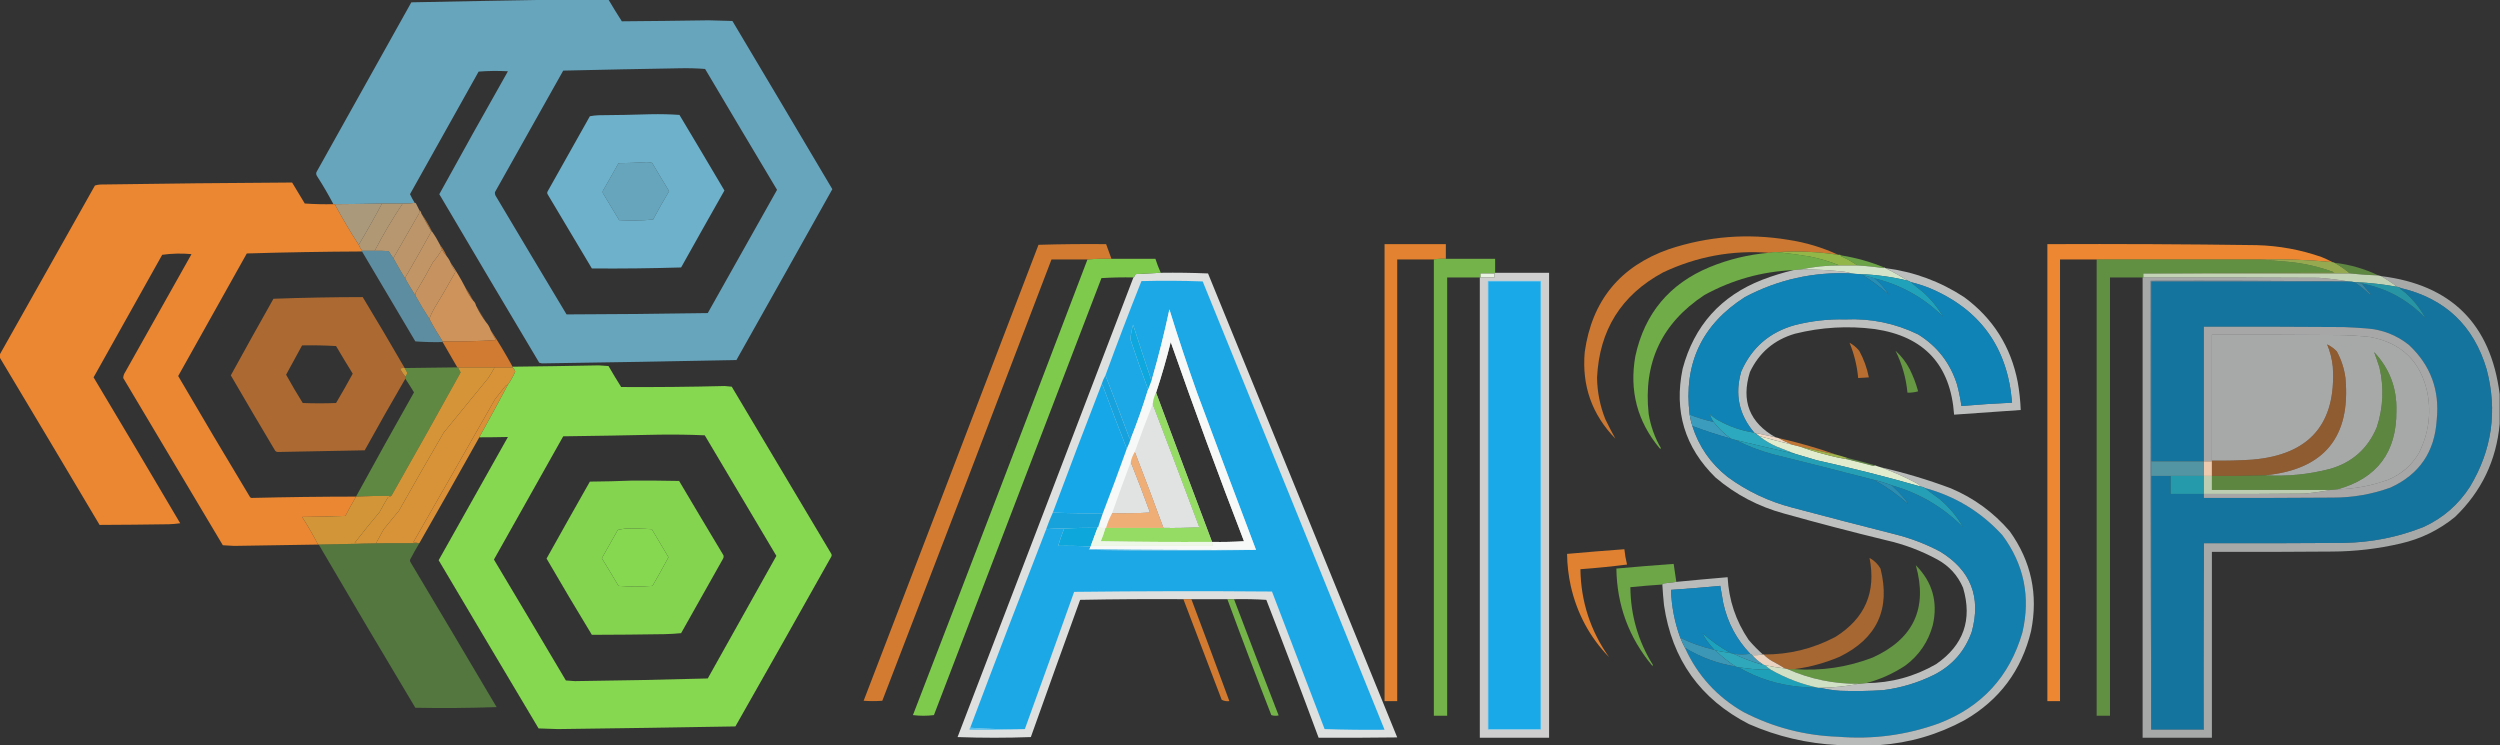 <?xml version="1.0" encoding="UTF-8"?>
<!DOCTYPE svg PUBLIC "-//W3C//DTD SVG 1.1//EN" "http://www.w3.org/Graphics/SVG/1.1/DTD/svg11.dtd">
<svg xmlns="http://www.w3.org/2000/svg" version="1.1" width="3753px" height="1119px" style="shape-rendering:geometricPrecision; text-rendering:geometricPrecision; image-rendering:optimizeQuality; fill-rule:evenodd; clip-rule:evenodd" xmlns:xlink="http://www.w3.org/1999/xlink">
<rect width="100%" height="100%" fill="#333333" stroke="none"/>
<g><path style="opacity:0.776" fill="#77c6e5" d="M 835.5,-0.5 C 861.5,-0.5 887.5,-0.5 913.5,-0.5C 919.942,10.448 926.608,21.282 933.5,32C 976.991,31.669 1020.49,31.169 1064,30.5C 1075.83,30.833 1087.67,31.167 1099.5,31.5C 1149.63,115.584 1199.63,199.751 1249.5,284C 1201.63,369.581 1153.63,455.081 1105.5,540.5C 1008.17,542.423 910.832,544.09 813.5,545.5C 812.167,545.167 810.833,544.833 809.5,544.5C 759.232,460.294 709.232,375.961 659.5,291.5C 693.437,229.795 727.77,168.295 762.5,107C 747.822,106.167 733.155,106.334 718.5,107.5C 684.167,168.833 649.833,230.167 615.5,291.5C 617.591,296.02 619.925,300.353 622.5,304.5C 616.69,305.49 610.69,305.823 604.5,305.5C 594.167,305.5 583.833,305.5 573.5,305.5C 549.837,306.04 526.17,306.373 502.5,306.5C 501.833,306.5 501.167,306.5 500.5,306.5C 492.987,292.145 484.82,278.145 476,264.5C 474.699,262.635 474.365,260.635 475,258.5C 522.5,173.5 570,88.5 617.5,3.5C 690.327,2.012 762.993,0.678 835.5,-0.5 Z M 1019.5,102.5 C 1032.52,102.168 1045.52,102.501 1058.5,103.5C 1094.37,164.083 1130.37,224.583 1166.5,285C 1131.83,346.667 1097.17,408.333 1062.5,470C 991.834,471.128 921.167,471.795 850.5,472C 815.207,413.249 780.041,354.416 745,295.5C 743.41,293.35 742.743,291.017 743,288.5C 777.167,227.667 811.333,166.833 845.5,106C 903.655,104.634 961.655,103.468 1019.5,102.5 Z M 967.5,243.5 C 971.437,243.207 975.27,243.54 979,244.5C 987.374,258.75 995.874,272.916 1004.5,287C 996.12,300.923 988.12,315.09 980.5,329.5C 963.518,331.285 946.518,331.619 929.5,330.5C 921.667,317.5 913.833,304.5 906,291.5C 904.813,289.956 904.48,288.289 905,286.5C 912.96,272.748 920.793,258.914 928.5,245C 941.673,244.831 954.673,244.331 967.5,243.5 Z"/></g>
<g><path style="opacity:0.856" fill="#77c6e5" d="M 976.5,171.5 C 991.079,171.176 1005.58,171.51 1020,172.5C 1042.63,210.251 1065.13,248.084 1087.5,286C 1065.71,324.419 1044.04,362.919 1022.5,401.5C 977.84,402.858 933.174,403.358 888.5,403C 866.459,365.751 844.293,328.584 822,291.5C 821.333,290.167 821.333,288.833 822,287.5C 843.167,249.833 864.333,212.167 885.5,174.5C 889.796,173.672 894.129,173.172 898.5,173C 924.67,172.832 950.67,172.332 976.5,171.5 Z M 967.5,243.5 C 954.673,244.331 941.673,244.831 928.5,245C 920.793,258.914 912.96,272.748 905,286.5C 904.48,288.289 904.813,289.956 906,291.5C 913.833,304.5 921.667,317.5 929.5,330.5C 946.518,331.619 963.518,331.285 980.5,329.5C 988.12,315.09 996.12,300.923 1004.5,287C 995.874,272.916 987.374,258.75 979,244.5C 975.27,243.54 971.437,243.207 967.5,243.5 Z"/></g>
<g><path style="opacity:0.908" fill="#fd8f32" d="M 500.5,306.5 C 501.167,306.5 501.833,306.5 502.5,306.5C 513.747,327.336 525.747,347.669 538.5,367.5C 539.901,370.634 541.568,373.634 543.5,376.5C 543.5,376.833 543.5,377.167 543.5,377.5C 485.819,377.766 428.152,378.766 370.5,380.5C 336.167,441.833 301.833,503.167 267.5,564.5C 303.102,625.428 339.102,686.094 375.5,746.5C 376.167,746.833 376.833,747.167 377.5,747.5C 429.808,746.209 482.141,745.543 534.5,745.5C 528.925,754.979 523.592,764.645 518.5,774.5C 496.841,775.333 475.174,775.833 453.5,776C 462.155,789.479 470.155,803.313 477.5,817.5C 435.499,818.047 393.499,818.714 351.5,819.5C 345.833,819.167 340.167,818.833 334.5,818.5C 284.667,734.833 234.833,651.167 185,567.5C 185.086,564.298 186.086,561.298 188,558.5C 221.167,499.5 254.333,440.5 287.5,381.5C 272.795,380.146 258.129,380.479 243.5,382.5C 209.167,443.833 174.833,505.167 140.5,566.5C 184.085,639.335 227.419,712.335 270.5,785.5C 264.862,786.33 259.196,786.83 253.5,787C 218.828,787.544 184.162,787.878 149.5,788C 99.637,703.996 49.637,620.163 -0.5,536.5C -0.5,535.167 -0.5,533.833 -0.5,532.5C 47.139,447.896 94.806,363.229 142.5,278.5C 145.107,277.682 147.774,277.182 150.5,277C 246.499,275.553 342.499,274.553 438.5,274C 444.959,284.417 451.292,294.917 457.5,305.5C 471.818,306.499 486.151,306.833 500.5,306.5 Z"/></g>
<g><path style="opacity:0.866" fill="#c4a77f" d="M 573.5,305.5 C 583.833,305.5 594.167,305.5 604.5,305.5C 589.24,328.342 575.24,352.009 562.5,376.5C 556.167,376.5 549.833,376.5 543.5,376.5C 541.568,373.634 539.901,370.634 538.5,367.5C 550.67,347.165 562.336,326.499 573.5,305.5 Z"/></g>
<g><path style="opacity:0.876" fill="#caa579" d="M 622.5,304.5 C 623.376,304.369 624.043,304.702 624.5,305.5C 626.225,308.867 627.892,312.2 629.5,315.5C 629.66,317.199 629.494,318.866 629,320.5C 616.155,342.861 603.322,365.194 590.5,387.5C 588.03,384.177 585.696,380.677 583.5,377C 576.508,376.5 569.508,376.334 562.5,376.5C 575.24,352.009 589.24,328.342 604.5,305.5C 610.69,305.823 616.69,305.49 622.5,304.5 Z"/></g>
<g><path style="opacity:0.86" fill="#bfaa87" d="M 573.5,305.5 C 562.336,326.499 550.67,347.165 538.5,367.5C 525.747,347.669 513.747,327.336 502.5,306.5C 526.17,306.373 549.837,306.04 573.5,305.5 Z"/></g>
<g><path style="opacity:0.62" fill="#f19239" d="M 632.5,320.5 C 638.586,328.997 643.919,337.997 648.5,347.5C 648.167,347.5 647.833,347.5 647.5,347.5C 642.234,338.634 637.234,329.634 632.5,320.5 Z"/></g>
<g><path style="opacity:0.881" fill="#cea372" d="M 629.5,315.5 C 631.25,316.659 632.25,318.326 632.5,320.5C 637.234,329.634 642.234,338.634 647.5,347.5C 634.944,370.274 622.11,392.941 609,415.5C 608.517,416.448 608.351,417.448 608.5,418.5C 602.251,408.338 596.251,398.005 590.5,387.5C 603.322,365.194 616.155,342.861 629,320.5C 629.494,318.866 629.66,317.199 629.5,315.5 Z"/></g>
<g><path style="opacity:0.888" fill="#d3a16c" d="M 647.5,347.5 C 647.833,347.5 648.167,347.5 648.5,347.5C 653,353.827 657,360.494 660.5,367.5C 661.227,369.954 662.227,372.287 663.5,374.5C 659.633,381.214 655.133,387.547 650,393.5C 642.067,408.424 633.733,423.09 625,437.5C 623.872,439.345 623.372,441.345 623.5,443.5C 618.263,435.368 613.263,427.035 608.5,418.5C 608.351,417.448 608.517,416.448 609,415.5C 622.11,392.941 634.944,370.274 647.5,347.5 Z"/></g>
<g><path style="opacity:0.753" fill="#fd8e31" d="M 2759.5,382.5 C 2729.26,377.875 2698.93,376.542 2668.5,378.5C 2664.07,378.231 2659.74,378.564 2655.5,379.5C 2600.03,375.303 2547.03,385.137 2496.5,409C 2433.9,442.82 2400.9,495.487 2397.5,567C 2397.82,588.618 2401.99,609.451 2410,629.5C 2414.83,639.502 2419.83,649.168 2425,658.5C 2389.85,622.396 2374.52,579.063 2379,528.5C 2389.83,451.348 2431.99,399.848 2505.5,374C 2563.96,354.649 2623.63,349.982 2684.5,360C 2710.69,363.959 2735.69,371.459 2759.5,382.5 Z"/></g>
<g><path style="opacity:0.873" fill="#fd8e31" d="M 2170.5,388.5 C 2164.31,388.177 2158.31,388.51 2152.5,389.5C 2134.17,389.5 2115.83,389.5 2097.5,389.5C 2097.5,610.5 2097.5,831.5 2097.5,1052.5C 2091.17,1052.5 2084.83,1052.5 2078.5,1052.5C 2078.5,823.833 2078.5,595.167 2078.5,366.5C 2109.17,366.5 2139.83,366.5 2170.5,366.5C 2170.5,373.833 2170.5,381.167 2170.5,388.5 Z"/></g>
<g><path style="opacity:0.918" fill="#fd8f31" d="M 3501.5,393.5 C 3465.6,390.015 3429.6,388.682 3393.5,389.5C 3311.5,389.5 3229.5,389.5 3147.5,389.5C 3129.17,389.5 3110.83,389.5 3092.5,389.5C 3092.5,610.5 3092.5,831.5 3092.5,1052.5C 3086.17,1052.5 3079.83,1052.5 3073.5,1052.5C 3073.5,823.833 3073.5,595.167 3073.5,366.5C 3178.18,366.058 3282.84,366.558 3387.5,368C 3421.13,368.86 3453.8,374.86 3485.5,386C 3491.04,388.275 3496.38,390.775 3501.5,393.5 Z"/></g>
<g><path style="opacity:0.895" fill="#d79f66" d="M 663.5,374.5 C 665.341,378.183 667.674,381.516 670.5,384.5C 673,387.494 675,390.827 676.5,394.5C 678.007,398.845 680.173,402.845 683,406.5C 683.667,407.5 683.667,408.5 683,409.5C 672.732,428.092 662.066,446.426 651,464.5C 648.526,469.11 646.359,473.777 644.5,478.5C 637.137,467.118 630.137,455.451 623.5,443.5C 623.372,441.345 623.872,439.345 625,437.5C 633.733,423.09 642.067,408.424 650,393.5C 655.133,387.547 659.633,381.214 663.5,374.5 Z"/></g>
<g><path style="opacity:0.722" fill="#f19139" d="M 660.5,367.5 C 664.586,372.665 667.92,378.332 670.5,384.5C 667.674,381.516 665.341,378.183 663.5,374.5C 662.227,372.287 661.227,369.954 660.5,367.5 Z"/></g>
<g><path style="opacity:0.856" fill="#a2cc4b" d="M 2759.5,382.5 C 2761.41,382.216 2763.08,382.549 2764.5,383.5C 2763.76,383.369 2763.09,383.536 2762.5,384C 2771.71,388.101 2780.38,392.934 2788.5,398.5C 2779.5,398.5 2770.5,398.5 2761.5,398.5C 2747.04,392.63 2732.04,388.13 2716.5,385C 2700.41,382.391 2684.41,380.224 2668.5,378.5C 2698.93,376.542 2729.26,377.875 2759.5,382.5 Z"/></g>
<g><path style="opacity:0.662" fill="#89dc52" d="M 2764.5,383.5 C 2786.54,387.01 2807.88,393.01 2828.5,401.5C 2828.26,402.097 2827.76,402.43 2827,402.5C 2814.19,400.556 2801.35,399.223 2788.5,398.5C 2780.38,392.934 2771.71,388.101 2762.5,384C 2763.09,383.536 2763.76,383.369 2764.5,383.5 Z"/></g>
<g><path style="opacity:0.76" fill="#89dc51" d="M 2170.5,388.5 C 2195.17,388.5 2219.83,388.5 2244.5,388.5C 2244.5,395.5 2244.5,402.5 2244.5,409.5C 2243.83,409.5 2243.5,409.833 2243.5,410.5C 2236.5,410.5 2229.5,410.5 2222.5,410.5C 2222.5,412.5 2222.5,414.5 2222.5,416.5C 2222.17,416.5 2221.83,416.5 2221.5,416.5C 2205.17,416.5 2188.83,416.5 2172.5,416.5C 2172.5,635.833 2172.5,855.167 2172.5,1074.5C 2165.83,1074.5 2159.17,1074.5 2152.5,1074.5C 2152.5,846.167 2152.5,617.833 2152.5,389.5C 2158.31,388.51 2164.31,388.177 2170.5,388.5 Z"/></g>
<g><path style="opacity:0.777" fill="#b2cb59" d="M 3393.5,389.5 C 3429.6,388.682 3465.6,390.015 3501.5,393.5C 3502.61,393.557 3503.61,393.89 3504.5,394.5C 3512.69,399.094 3520.36,404.427 3527.5,410.5C 3424.17,410.5 3320.83,410.5 3217.5,410.5C 3313,409.667 3408.67,409.167 3504.5,409C 3481.92,400.458 3458.59,395.125 3434.5,393C 3420.69,391.683 3407.02,390.517 3393.5,389.5 Z"/></g>
<g><path style="opacity:0.713" fill="#88dc51" d="M 2668.5,378.5 C 2684.41,380.224 2700.41,382.391 2716.5,385C 2732.04,388.13 2747.04,392.63 2761.5,398.5C 2741.81,398.416 2722.48,400.416 2703.5,404.5C 2699.82,404.724 2696.15,405.058 2692.5,405.5C 2644.85,407.552 2600.19,420.052 2558.5,443C 2494.45,485.286 2466.61,544.786 2475,621.5C 2478,639.826 2484.16,656.992 2493.5,673C 2492.83,673.667 2492.17,673.667 2491.5,673C 2457.88,632.712 2445.72,586.545 2455,534.5C 2468.95,470.554 2506.12,426.054 2566.5,401C 2595.07,389.274 2624.74,382.108 2655.5,379.5C 2659.74,378.564 2664.07,378.231 2668.5,378.5 Z"/></g>
<g><path style="opacity:0.504" fill="#89db53" d="M 3504.5,394.5 C 3527.69,397.126 3549.69,403.459 3570.5,413.5C 3556.08,413.057 3541.74,412.057 3527.5,410.5C 3520.36,404.427 3512.69,399.094 3504.5,394.5 Z"/></g>
<g><path style="opacity:0.908" fill="#e3f5d7" d="M 2761.5,398.5 C 2770.5,398.5 2779.5,398.5 2788.5,398.5C 2801.35,399.223 2814.19,400.556 2827,402.5C 2827.76,402.43 2828.26,402.097 2828.5,401.5C 2829.17,401.833 2829.83,402.167 2830.5,402.5C 2842.16,408.326 2853.49,414.66 2864.5,421.5C 2840.85,415.711 2816.85,412.377 2792.5,411.5C 2788.14,411.414 2783.81,411.08 2779.5,410.5C 2776.37,409.368 2773.04,408.535 2769.5,408C 2747.57,405.505 2725.57,404.339 2703.5,404.5C 2722.48,400.416 2741.81,398.416 2761.5,398.5 Z"/></g>
<g><path style="opacity:0.62" fill="#77c5e4" d="M 543.5,376.5 C 549.833,376.5 556.167,376.5 562.5,376.5C 569.508,376.334 576.508,376.5 583.5,377C 585.696,380.677 588.03,384.177 590.5,387.5C 596.251,398.005 602.251,408.338 608.5,418.5C 613.263,427.035 618.263,435.368 623.5,443.5C 630.137,455.451 637.137,467.118 644.5,478.5C 650.666,490.17 657.332,501.504 664.5,512.5C 664.5,512.833 664.5,513.167 664.5,513.5C 650.817,513.833 637.15,513.499 623.5,512.5C 596.806,467.483 570.139,422.483 543.5,377.5C 543.5,377.167 543.5,376.833 543.5,376.5 Z"/></g>
<g><path style="opacity:0.69" fill="#fbfcfc" d="M 2830.5,402.5 C 2873.27,408.03 2912.6,422.53 2948.5,446C 2991.85,477.812 3018.68,520.312 3029,573.5C 3031.49,587.402 3032.99,601.402 3033.5,615.5C 3000.17,617.833 2966.83,620.167 2933.5,622.5C 2928.23,547.733 2888.56,504.9 2814.5,494C 2774.03,488.835 2734.03,491.168 2694.5,501C 2663.33,510.181 2640.83,529.347 2627,558.5C 2613.51,601.818 2626.35,634.484 2665.5,656.5C 2656.38,654.443 2647.22,652.443 2638,650.5C 2637.24,650.57 2636.74,650.903 2636.5,651.5C 2635.5,650.833 2634.5,650.167 2633.5,649.5C 2610.47,622.506 2603.97,591.84 2614,557.5C 2629.79,521.667 2656.63,498.5 2694.5,488C 2719.26,481.688 2744.42,478.855 2770,479.5C 2808.46,477.713 2844.96,485.213 2879.5,502C 2908.3,519.818 2927.8,544.984 2938,577.5C 2940.8,588.051 2942.97,598.717 2944.5,609.5C 2969.8,607.323 2995.13,605.656 3020.5,604.5C 3013.88,521.37 2972.21,463.87 2895.5,432C 2886.67,428.584 2877.67,425.751 2868.5,423.5C 2867.17,422.833 2865.83,422.167 2864.5,421.5C 2853.49,414.66 2842.16,408.326 2830.5,402.5 Z"/></g>
<g><path style="opacity:0.698" fill="#fbfcfc" d="M 2703.5,404.5 C 2725.57,404.339 2747.57,405.505 2769.5,408C 2773.04,408.535 2776.37,409.368 2779.5,410.5C 2722.88,407.724 2669.54,419.557 2619.5,446C 2554.85,487.151 2527.18,545.984 2536.5,622.5C 2537.42,628.267 2538.76,633.934 2540.5,639.5C 2550.36,670.366 2568.02,695.866 2593.5,716C 2622.77,737.464 2655.1,752.798 2690.5,762C 2741.74,775.644 2793.08,788.977 2844.5,802C 2868.24,807.912 2890.91,816.579 2912.5,828C 2958.52,856.047 2974.36,896.213 2960,948.5C 2949.7,977.47 2930.86,998.97 2903.5,1013C 2879.47,1024.9 2854.14,1032.56 2827.5,1036C 2805.85,1037.47 2784.19,1037.8 2762.5,1037C 2752.24,1036.3 2742.24,1034.8 2732.5,1032.5C 2752.16,1032.33 2771.5,1030.33 2790.5,1026.5C 2794.15,1026.06 2797.82,1025.72 2801.5,1025.5C 2839.05,1025.2 2874.05,1015.7 2906.5,997C 2947.62,968.63 2961.12,930.464 2947,882.5C 2939.06,863.89 2926.22,849.724 2908.5,840C 2884.22,826.794 2858.55,817.127 2831.5,811C 2780.25,798.552 2729.25,785.218 2678.5,771C 2639.97,760.571 2605.63,742.571 2575.5,717C 2529.22,671.75 2512.72,617.25 2526,553.5C 2543.35,488.819 2583.18,444.319 2645.5,420C 2660.95,414.06 2676.62,409.227 2692.5,405.5C 2696.15,405.058 2699.82,404.724 2703.5,404.5 Z"/></g>
<g><path style="opacity:0.856" fill="#fbfcfc" d="M 1742.5,409.5 C 1766.18,409.167 1789.84,409.5 1813.5,410.5C 1908.31,642.625 2002.98,874.792 2097.5,1107C 2058.17,1107.5 2018.83,1107.67 1979.5,1107.5C 1953.91,1038.31 1927.74,969.311 1901,900.5C 1884.91,899.509 1868.74,899.175 1852.5,899.5C 1849.17,899.5 1845.83,899.5 1842.5,899.5C 1824.5,899.5 1806.5,899.5 1788.5,899.5C 1784.5,899.5 1780.5,899.5 1776.5,899.5C 1724.83,899.167 1673.16,899.5 1621.5,900.5C 1596.64,969.091 1571.97,1037.76 1547.5,1106.5C 1510.83,1107.83 1474.17,1107.83 1437.5,1106.5C 1525.71,876.543 1613.71,646.543 1701.5,416.5C 1703.04,415.264 1704.04,413.598 1704.5,411.5C 1717.33,410.833 1729.99,410.167 1742.5,409.5 Z M 1819.5,813.5 C 1791.3,738.911 1763.3,664.244 1735.5,589.5C 1743.76,564.456 1751.1,539.123 1757.5,513.5C 1792.59,613.772 1829.26,713.439 1867.5,812.5C 1851.51,813.499 1835.51,813.833 1819.5,813.5 Z M 1730.5,606.5 C 1754.06,667.968 1777.39,729.635 1800.5,791.5C 1782.51,792.5 1764.51,792.833 1746.5,792.5C 1732.54,754.269 1718.2,716.269 1703.5,678.5C 1712.13,654.27 1721.13,630.27 1730.5,606.5 Z M 1697.5,693.5 C 1707.53,718.578 1717.2,743.911 1726.5,769.5C 1707.51,770.5 1688.51,770.833 1669.5,770.5C 1678.55,744.736 1687.88,719.069 1697.5,693.5 Z"/></g>
<g><path style="opacity:0.775" fill="#fdfdfd" d="M 2244.5,409.5 C 2271.5,409.5 2298.5,409.5 2325.5,409.5C 2325.5,642.167 2325.5,874.833 2325.5,1107.5C 2290.83,1107.5 2256.17,1107.5 2221.5,1107.5C 2221.5,877.167 2221.5,646.833 2221.5,416.5C 2221.83,416.5 2222.17,416.5 2222.5,416.5C 2229.5,416.5 2236.5,416.5 2243.5,416.5C 2243.5,414.5 2243.5,412.5 2243.5,410.5C 2243.5,409.833 2243.83,409.5 2244.5,409.5 Z"/></g>
<g><path style="opacity:0.965" fill="#eff9e7" d="M 2243.5,410.5 C 2243.5,412.5 2243.5,414.5 2243.5,416.5C 2236.5,416.5 2229.5,416.5 2222.5,416.5C 2222.5,414.5 2222.5,412.5 2222.5,410.5C 2229.5,410.5 2236.5,410.5 2243.5,410.5 Z"/></g>
<g><path style="opacity:0.725" fill="#04a2e8" d="M 2779.5,410.5 C 2783.81,411.08 2788.14,411.414 2792.5,411.5C 2793.21,412.404 2794.21,412.737 2795.5,412.5C 2809.64,421.29 2822.97,431.29 2835.5,442.5C 2830.48,433.924 2823.81,426.091 2815.5,419C 2815.73,418.601 2816.06,418.435 2816.5,418.5C 2855.28,428.503 2888.78,447.503 2917,475.5C 2909.22,462.014 2899.39,449.847 2887.5,439C 2880.98,433.969 2874.64,428.803 2868.5,423.5C 2877.67,425.751 2886.67,428.584 2895.5,432C 2972.21,463.87 3013.88,521.37 3020.5,604.5C 2995.13,605.656 2969.8,607.323 2944.5,609.5C 2942.97,598.717 2940.8,588.051 2938,577.5C 2927.8,544.984 2908.3,519.818 2879.5,502C 2844.96,485.213 2808.46,477.713 2770,479.5C 2744.42,478.855 2719.26,481.688 2694.5,488C 2656.63,498.5 2629.79,521.667 2614,557.5C 2603.97,591.84 2610.47,622.506 2633.5,649.5C 2614.38,646.627 2596.38,640.461 2579.5,631C 2574.88,628.44 2570.72,625.273 2567,621.5C 2567.98,625.802 2569.81,629.802 2572.5,633.5C 2560.22,630.763 2548.22,627.096 2536.5,622.5C 2527.18,545.984 2554.85,487.151 2619.5,446C 2669.54,419.557 2722.88,407.724 2779.5,410.5 Z"/></g>
<g><path style="opacity:0.824" fill="#e1f5d2" d="M 3217.5,410.5 C 3320.83,410.5 3424.17,410.5 3527.5,410.5C 3541.74,412.057 3556.08,413.057 3570.5,413.5C 3571.83,413.833 3573.17,414.167 3574.5,414.5C 3582.84,419.337 3590.84,424.67 3598.5,430.5C 3578.31,426.924 3557.98,424.59 3537.5,423.5C 3536.5,423.5 3535.5,423.5 3534.5,423.5C 3531.54,422.841 3528.54,422.508 3525.5,422.5C 3510.74,419.914 3495.74,418.08 3480.5,417C 3392.83,416.5 3305.17,416.333 3217.5,416.5C 3217.5,414.5 3217.5,412.5 3217.5,410.5 Z"/></g>
<g><path style="opacity:0.903" fill="#dd9d5f" d="M 676.5,394.5 C 684.585,406.33 691.919,418.663 698.5,431.5C 701.781,439.258 705.781,445.925 710.5,451.5C 712.588,453.336 713.921,455.669 714.5,458.5C 718.943,467.816 723.943,476.149 729.5,483.5C 732.623,486.976 734.957,490.976 736.5,495.5C 738.887,500.605 741.554,505.605 744.5,510.5C 717.866,512.247 691.199,512.913 664.5,512.5C 657.332,501.504 650.666,490.17 644.5,478.5C 646.359,473.777 648.526,469.11 651,464.5C 662.066,446.426 672.732,428.092 683,409.5C 683.667,408.5 683.667,407.5 683,406.5C 680.173,402.845 678.007,398.845 676.5,394.5 Z"/></g>
<g><path style="opacity:0.854" fill="#259fce" d="M 2795.5,412.5 C 2802.63,414.363 2809.63,416.363 2816.5,418.5C 2816.06,418.435 2815.73,418.601 2815.5,419C 2823.81,426.091 2830.48,433.924 2835.5,442.5C 2822.97,431.29 2809.64,421.29 2795.5,412.5 Z"/></g>
<g><path style="opacity:0.582" fill="#fbfcfc" d="M 3574.5,414.5 C 3679.75,427.418 3739.08,486.418 3752.5,591.5C 3752.5,606.5 3752.5,621.5 3752.5,636.5C 3747.48,691.374 3725.15,737.874 3685.5,776C 3661.43,795.7 3634.1,809.033 3603.5,816C 3569.63,823.875 3535.29,827.875 3500.5,828C 3440.5,828.5 3380.5,828.667 3320.5,828.5C 3320.5,921.5 3320.5,1014.5 3320.5,1107.5C 3285.83,1107.5 3251.17,1107.5 3216.5,1107.5C 3216.5,877.167 3216.5,646.833 3216.5,416.5C 3216.83,416.5 3217.17,416.5 3217.5,416.5C 3305.17,416.333 3392.83,416.5 3480.5,417C 3495.74,418.08 3510.74,419.914 3525.5,422.5C 3522.5,422.5 3519.5,422.5 3516.5,422.5C 3420.67,421.501 3324.67,421.167 3228.5,421.5C 3228.17,646.334 3228.5,871.001 3229.5,1095.5C 3255.83,1095.5 3282.17,1095.5 3308.5,1095.5C 3308.5,1002.17 3308.5,908.833 3308.5,815.5C 3378.5,815.667 3448.5,815.5 3518.5,815C 3560.02,814.304 3600.02,806.304 3638.5,791C 3667.59,777.572 3690.76,757.406 3708,730.5C 3741.04,675.46 3749.38,616.794 3733,554.5C 3713.64,488.968 3670.8,448.301 3604.5,432.5C 3602.7,431.542 3600.7,430.875 3598.5,430.5C 3590.84,424.67 3582.84,419.337 3574.5,414.5 Z M 3509.5,734.5 C 3568.55,717.906 3597.89,678.74 3597.5,617C 3598.43,582.731 3587.26,553.231 3564,528.5C 3566.83,535.97 3569.49,543.636 3572,551.5C 3579.07,581.896 3577.74,611.896 3568,641.5C 3554.56,673.607 3531.06,694.441 3497.5,704C 3465.69,712.241 3433.35,715.407 3400.5,713.5C 3488.94,704.878 3529.11,656.212 3521,567.5C 3519.13,553.354 3514.8,540.02 3508,527.5C 3503.6,523.06 3498.77,519.56 3493.5,517C 3497.97,527.726 3500.81,538.892 3502,550.5C 3507.37,636.145 3467.2,682.645 3381.5,690C 3361.19,691.353 3340.86,691.853 3320.5,691.5C 3320.5,628.5 3320.5,565.5 3320.5,502.5C 3384.17,502.333 3447.83,502.5 3511.5,503C 3527.22,503.255 3542.88,504.255 3558.5,506C 3605.39,514.885 3633.89,542.719 3644,589.5C 3649.98,621.368 3645.65,651.701 3631,680.5C 3620.17,698.66 3605.01,711.827 3585.5,720C 3560.99,729.03 3535.66,733.864 3509.5,734.5 Z"/></g>
<g><path style="opacity:0.9" fill="#20aeca" d="M 2792.5,411.5 C 2816.85,412.377 2840.85,415.711 2864.5,421.5C 2865.83,422.167 2867.17,422.833 2868.5,423.5C 2874.64,428.803 2880.98,433.969 2887.5,439C 2899.39,449.847 2909.22,462.014 2917,475.5C 2888.78,447.503 2855.28,428.503 2816.5,418.5C 2809.63,416.363 2802.63,414.363 2795.5,412.5C 2794.21,412.737 2793.21,412.404 2792.5,411.5 Z"/></g>
<g><path style="opacity:0.879" fill="#03a2e8" d="M 1538.5,1094.5 C 1510.81,1095.16 1483.48,1094.49 1456.5,1092.5C 1493.94,992.952 1531.94,893.618 1570.5,794.5C 1579.42,793.529 1588.42,793.196 1597.5,793.5C 1594.1,802.028 1591.1,810.695 1588.5,819.5C 1604.68,819.17 1620.68,819.504 1636.5,820.5C 1636.57,821.959 1636.23,823.292 1635.5,824.5C 1634.96,824.56 1634.62,824.893 1634.5,825.5C 1718.33,826.832 1802,826.832 1885.5,825.5C 1855.74,746.968 1826.24,668.302 1797,589.5C 1782.26,548.112 1768.43,506.445 1755.5,464.5C 1748.07,499.557 1739.4,534.224 1729.5,568.5C 1728.88,568.611 1728.38,568.944 1728,569.5C 1718.79,542.213 1709.79,514.88 1701,487.5C 1698.88,494.777 1697.54,502.11 1697,509.5C 1705.34,534.695 1714.18,559.695 1723.5,584.5C 1715.82,609.537 1707.15,634.204 1697.5,658.5C 1696.25,658.423 1695.42,657.756 1695,656.5C 1683.45,625.354 1671.62,594.354 1659.5,563.5C 1676.81,516.079 1694.81,468.912 1713.5,422C 1744.17,421.167 1774.84,421.333 1805.5,422.5C 1896.8,646.752 1987.8,871.085 2078.5,1095.5C 2048.49,1095.83 2018.49,1095.5 1988.5,1094.5C 1962.06,1025.69 1935.73,956.856 1909.5,888C 1810.5,887.167 1711.5,887.333 1612.5,888.5C 1588.02,957.271 1563.35,1025.94 1538.5,1094.5 Z"/></g>
<g><path style="opacity:0.787" fill="#6bc7f1" d="M 2233.5,421.5 C 2260.17,421.5 2286.83,421.5 2313.5,421.5C 2313.5,646.167 2313.5,870.833 2313.5,1095.5C 2286.83,1095.5 2260.17,1095.5 2233.5,1095.5C 2233.5,870.833 2233.5,646.167 2233.5,421.5 Z"/></g>
<g><path style="opacity:0.794" fill="#00a1e8" d="M 2234.5,422.5 C 2260.5,422.5 2286.5,422.5 2312.5,422.5C 2312.5,646.5 2312.5,870.5 2312.5,1094.5C 2286.5,1094.5 2260.5,1094.5 2234.5,1094.5C 2234.5,870.5 2234.5,646.5 2234.5,422.5 Z"/></g>
<g><path style="opacity:0.592" fill="#01a1e8" d="M 3516.5,422.5 C 3519.5,422.5 3522.5,422.5 3525.5,422.5C 3528.54,422.508 3531.54,422.841 3534.5,423.5C 3542.72,429.215 3550.55,435.548 3558,442.5C 3558.67,441.833 3558.67,441.167 3558,440.5C 3553.62,435.627 3549.46,430.627 3545.5,425.5C 3582.95,432.803 3614.78,450.136 3641,477.5C 3633.52,463.477 3623.68,450.977 3611.5,440C 3608.5,437.667 3605.5,435.333 3602.5,433C 3603.09,432.536 3603.76,432.369 3604.5,432.5C 3670.8,448.301 3713.64,488.968 3733,554.5C 3749.38,616.794 3741.04,675.46 3708,730.5C 3690.76,757.406 3667.59,777.572 3638.5,791C 3600.02,806.304 3560.02,814.304 3518.5,815C 3448.5,815.5 3378.5,815.667 3308.5,815.5C 3307.5,908.332 3307.17,1001.33 3307.5,1094.5C 3281.5,1094.5 3255.5,1094.5 3229.5,1094.5C 3229.5,967.833 3229.5,841.167 3229.5,714.5C 3239.17,714.5 3248.83,714.5 3258.5,714.5C 3258.5,723.5 3258.5,732.5 3258.5,741.5C 3275.17,741.5 3291.83,741.5 3308.5,741.5C 3308.5,743.5 3308.5,745.5 3308.5,747.5C 3373.17,747.667 3437.83,747.5 3502.5,747C 3532.07,747.02 3560.73,742.02 3588.5,732C 3631.8,712.303 3654.97,678.47 3658,630.5C 3662.71,585.959 3648.88,548.459 3616.5,518C 3597.87,503.026 3576.53,494.693 3552.5,493C 3541.18,492.134 3529.85,491.467 3518.5,491C 3448.5,490.5 3378.5,490.333 3308.5,490.5C 3308.5,557.833 3308.5,625.167 3308.5,692.5C 3282.17,692.5 3255.83,692.5 3229.5,692.5C 3229.5,602.5 3229.5,512.5 3229.5,422.5C 3325.17,422.5 3420.83,422.5 3516.5,422.5 Z"/></g>
<g><path style="opacity:0.781" fill="#3a9dc0" d="M 3534.5,423.5 C 3535.5,423.5 3536.5,423.5 3537.5,423.5C 3539.96,424.531 3542.63,425.198 3545.5,425.5C 3549.46,430.627 3553.62,435.627 3558,440.5C 3558.67,441.167 3558.67,441.833 3558,442.5C 3550.55,435.548 3542.72,429.215 3534.5,423.5 Z"/></g>
<g><path style="opacity:0.782" fill="#26b1c3" d="M 3537.5,423.5 C 3557.98,424.59 3578.31,426.924 3598.5,430.5C 3600.7,430.875 3602.7,431.542 3604.5,432.5C 3603.76,432.369 3603.09,432.536 3602.5,433C 3605.5,435.333 3608.5,437.667 3611.5,440C 3623.68,450.977 3633.52,463.477 3641,477.5C 3614.78,450.136 3582.95,432.803 3545.5,425.5C 3542.63,425.198 3539.96,424.531 3537.5,423.5 Z"/></g>
<g><path style="opacity:0.549" fill="#f49034" d="M 698.5,431.5 C 703,437.827 707,444.494 710.5,451.5C 705.781,445.925 701.781,439.258 698.5,431.5 Z"/></g>
<g><path style="opacity:0.552" fill="#88dc51" d="M 3147.5,389.5 C 3229.5,389.5 3311.5,389.5 3393.5,389.5C 3407.02,390.517 3420.69,391.683 3434.5,393C 3458.59,395.125 3481.92,400.458 3504.5,409C 3408.67,409.167 3313,409.667 3217.5,410.5C 3217.5,412.5 3217.5,414.5 3217.5,416.5C 3217.17,416.5 3216.83,416.5 3216.5,416.5C 3200.17,416.5 3183.83,416.5 3167.5,416.5C 3167.5,635.833 3167.5,855.167 3167.5,1074.5C 3160.83,1074.5 3154.17,1074.5 3147.5,1074.5C 3147.5,846.167 3147.5,617.833 3147.5,389.5 Z"/></g>
<g><path style="opacity:0.165" fill="#f69035" d="M 714.5,458.5 C 720.251,466.328 725.251,474.661 729.5,483.5C 723.943,476.149 718.943,467.816 714.5,458.5 Z"/></g>
<g><path style="opacity:0.868" fill="#fbfcfc" d="M 1885.5,825.5 C 1802,825.833 1718.66,825.499 1635.5,824.5C 1636.23,823.292 1636.57,821.959 1636.5,820.5C 1637.17,820.5 1637.5,820.167 1637.5,819.5C 1698.5,819.5 1759.5,819.5 1820.5,819.5C 1820.17,817.5 1819.83,815.5 1819.5,813.5C 1835.51,813.833 1851.51,813.499 1867.5,812.5C 1829.26,713.439 1792.59,613.772 1757.5,513.5C 1751.1,539.123 1743.76,564.456 1735.5,589.5C 1732.85,594.79 1731.18,600.457 1730.5,606.5C 1721.13,630.27 1712.13,654.27 1703.5,678.5C 1700.74,683.105 1698.74,688.105 1697.5,693.5C 1687.88,719.069 1678.55,744.736 1669.5,770.5C 1665.75,777.401 1662.75,784.735 1660.5,792.5C 1660.17,792.5 1659.83,792.5 1659.5,792.5C 1655.63,792.815 1651.96,792.482 1648.5,791.5C 1650.63,784.438 1652.97,777.438 1655.5,770.5C 1667.89,738.326 1679.89,705.993 1691.5,673.5C 1693.74,668.676 1695.74,663.676 1697.5,658.5C 1707.15,634.204 1715.82,609.537 1723.5,584.5C 1725.67,579.319 1727.67,573.986 1729.5,568.5C 1739.4,534.224 1748.07,499.557 1755.5,464.5C 1768.43,506.445 1782.26,548.112 1797,589.5C 1826.24,668.302 1855.74,746.968 1885.5,825.5 Z M 1730.5,606.5 C 1754.06,667.968 1777.39,729.635 1800.5,791.5C 1782.51,792.5 1764.51,792.833 1746.5,792.5C 1732.54,754.269 1718.2,716.269 1703.5,678.5C 1712.13,654.27 1721.13,630.27 1730.5,606.5 Z M 1697.5,693.5 C 1707.53,718.578 1717.2,743.911 1726.5,769.5C 1707.51,770.5 1688.51,770.833 1669.5,770.5C 1678.55,744.736 1687.88,719.069 1697.5,693.5 Z"/></g>
<g><path style="opacity:0.992" fill="#0da7dd" d="M 1729.5,568.5 C 1727.67,573.986 1725.67,579.319 1723.5,584.5C 1714.18,559.695 1705.34,534.695 1697,509.5C 1697.54,502.11 1698.88,494.777 1701,487.5C 1709.79,514.88 1718.79,542.213 1728,569.5C 1728.38,568.944 1728.88,568.611 1729.5,568.5 Z"/></g>
<g><path style="opacity:0.577" fill="#fbfcfd" d="M 3308.5,741.5 C 3358.5,741.667 3408.5,741.5 3458.5,741C 3472.08,739.881 3485.41,738.048 3498.5,735.5C 3502.18,735.276 3505.85,734.942 3509.5,734.5C 3535.66,733.864 3560.99,729.03 3585.5,720C 3605.01,711.827 3620.17,698.66 3631,680.5C 3645.65,651.701 3649.98,621.368 3644,589.5C 3633.89,542.719 3605.39,514.885 3558.5,506C 3542.88,504.255 3527.22,503.255 3511.5,503C 3447.83,502.5 3384.17,502.333 3320.5,502.5C 3320.5,565.5 3320.5,628.5 3320.5,691.5C 3320.5,691.833 3320.5,692.167 3320.5,692.5C 3316.5,692.5 3312.5,692.5 3308.5,692.5C 3308.5,625.167 3308.5,557.833 3308.5,490.5C 3378.5,490.333 3448.5,490.5 3518.5,491C 3529.85,491.467 3541.18,492.134 3552.5,493C 3576.53,494.693 3597.87,503.026 3616.5,518C 3648.88,548.459 3662.71,585.959 3658,630.5C 3654.97,678.47 3631.8,712.303 3588.5,732C 3560.73,742.02 3532.07,747.02 3502.5,747C 3437.83,747.5 3373.17,747.667 3308.5,747.5C 3308.5,745.5 3308.5,743.5 3308.5,741.5 Z"/></g>
<g><path style="opacity:0.773" fill="#fd8f32" d="M 736.5,495.5 C 748.251,513.328 759.251,531.661 769.5,550.5C 769.5,550.833 769.5,551.167 769.5,551.5C 760.5,551.5 751.5,551.5 742.5,551.5C 724.167,551.5 705.833,551.5 687.5,551.5C 687.167,551.5 686.833,551.5 686.5,551.5C 679.155,538.806 671.822,526.139 664.5,513.5C 664.5,513.167 664.5,512.833 664.5,512.5C 691.199,512.913 717.866,512.247 744.5,510.5C 741.554,505.605 738.887,500.605 736.5,495.5 Z"/></g>
<g><path style="opacity:0.664" fill="#fb8d30" d="M 2776.5,514.5 C 2782.02,517.51 2786.86,521.51 2791,526.5C 2797.92,539.088 2802.75,552.422 2805.5,566.5C 2800.18,566.98 2794.84,567.313 2789.5,567.5C 2787.83,549.153 2783.5,531.486 2776.5,514.5 Z"/></g>
<g><path style="opacity:0.61" fill="#86d84f" d="M 2845.5,526.5 C 2854.34,534.503 2861.51,543.836 2867,554.5C 2872.25,565.083 2876.42,576.083 2879.5,587.5C 2874.27,588.97 2868.94,589.637 2863.5,589.5C 2861.38,567.363 2855.38,546.363 2845.5,526.5 Z"/></g>
<g><path style="opacity:0.892" fill="#88dc51" d="M 1668.5,388.5 C 1690.5,388.5 1712.5,388.5 1734.5,388.5C 1736.77,395.649 1739.44,402.649 1742.5,409.5C 1729.99,410.167 1717.33,410.833 1704.5,411.5C 1704.04,413.598 1703.04,415.264 1701.5,416.5C 1685.49,416.167 1669.49,416.501 1653.5,417.5C 1569.57,636.128 1485.74,854.794 1402,1073.5C 1391.56,1074.82 1381.06,1074.82 1370.5,1073.5C 1458.41,845.69 1545.74,617.69 1632.5,389.5C 1644.42,388.521 1656.42,388.188 1668.5,388.5 Z"/></g>
<g><path style="opacity:0.459" fill="#fb8d30" d="M 3400.5,713.5 C 3373.85,714.394 3347.18,714.727 3320.5,714.5C 3320.5,707.167 3320.5,699.833 3320.5,692.5C 3320.5,692.167 3320.5,691.833 3320.5,691.5C 3340.86,691.853 3361.19,691.353 3381.5,690C 3467.2,682.645 3507.37,636.145 3502,550.5C 3500.81,538.892 3497.97,527.726 3493.5,517C 3498.77,519.56 3503.6,523.06 3508,527.5C 3514.8,540.02 3519.13,553.354 3521,567.5C 3529.11,656.212 3488.94,704.878 3400.5,713.5 Z"/></g>
<g><path style="opacity:0.898" fill="#e79f38" d="M 687.5,551.5 C 705.833,551.5 724.167,551.5 742.5,551.5C 739.56,556.947 736.393,562.28 733,567.5C 710.667,594.833 688.333,622.167 666,649.5C 643.414,688.337 621.08,727.337 599,766.5C 591.333,775.833 583.667,785.167 576,794.5C 572.142,801.554 568.309,808.554 564.5,815.5C 553.828,815.667 543.161,815.5 532.5,815C 544.64,799.226 557.14,783.726 570,768.5C 573.914,761.004 578.08,753.671 582.5,746.5C 584.291,745.83 585.958,745.163 587.5,744.5C 622.526,682.956 657.193,621.122 691.5,559C 690.034,556.568 688.701,554.068 687.5,551.5 Z"/></g>
<g><path style="opacity:0.899" fill="#ea9d38" d="M 742.5,551.5 C 751.5,551.5 760.5,551.5 769.5,551.5C 771.382,553.239 772.715,555.406 773.5,558C 770.386,564.914 766.72,571.414 762.5,577.5C 760.629,577.859 759.129,578.859 758,580.5C 753,586.833 748,593.167 743,599.5C 702.293,671.081 661.46,742.581 620.5,814C 623.365,814.183 626.031,814.683 628.5,815.5C 611.167,815.5 593.833,815.5 576.5,815.5C 572.5,815.5 568.5,815.5 564.5,815.5C 568.309,808.554 572.142,801.554 576,794.5C 583.667,785.167 591.333,775.833 599,766.5C 621.08,727.337 643.414,688.337 666,649.5C 688.333,622.167 710.667,594.833 733,567.5C 736.393,562.28 739.56,556.947 742.5,551.5 Z"/></g>
<g><path style="opacity:0.881" fill="#e0a43a" d="M 607.5,552.5 C 609.023,554.867 610.356,557.367 611.5,560C 610.86,562.12 609.86,563.954 608.5,565.5C 605.5,561.813 602.834,557.813 600.5,553.5C 602.743,552.526 605.076,552.192 607.5,552.5 Z"/></g>
<g><path style="opacity:0.97" fill="#12a1de" d="M 1659.5,563.5 C 1671.62,594.354 1683.45,625.354 1695,656.5C 1695.42,657.756 1696.25,658.423 1697.5,658.5C 1695.74,663.676 1693.74,668.676 1691.5,673.5C 1679.26,642.305 1667.26,610.805 1655.5,579C 1655.16,577.97 1654.5,577.47 1653.5,577.5C 1654.99,572.537 1656.99,567.871 1659.5,563.5 Z"/></g>
<g><path style="opacity:0.595" fill="#fd8f32" d="M 607.5,552.5 C 605.076,552.192 602.743,552.526 600.5,553.5C 602.834,557.813 605.5,561.813 608.5,565.5C 608.5,566.5 608.5,567.5 608.5,568.5C 587.814,604.027 567.481,639.861 547.5,676C 504.154,676.774 460.821,677.607 417.5,678.5C 415.626,678.61 414.126,677.944 413,676.5C 390.597,638.94 368.43,601.273 346.5,563.5C 367.563,525.043 388.897,486.709 410.5,448.5C 455.161,446.878 499.827,446.044 544.5,446C 565.901,481.308 586.901,516.808 607.5,552.5 Z M 453.5,518.5 C 470.513,518.167 487.513,518.501 504.5,519.5C 512.708,533.416 521.041,547.25 529.5,561C 521.42,575.829 513.086,590.496 504.5,605C 487.833,605.667 471.167,605.667 454.5,605C 445.788,591.08 437.455,576.913 429.5,562.5C 437.525,547.779 445.525,533.113 453.5,518.5 Z"/></g>
<g><path style="opacity:0.51" fill="#89dc51" d="M 686.5,551.5 C 686.833,551.5 687.167,551.5 687.5,551.5C 688.701,554.068 690.034,556.568 691.5,559C 657.193,621.122 622.526,682.956 587.5,744.5C 569.815,744.269 552.148,744.602 534.5,745.5C 563.095,693.146 592.095,640.979 621.5,589C 617.267,582.018 612.934,575.184 608.5,568.5C 608.5,567.5 608.5,566.5 608.5,565.5C 609.86,563.954 610.86,562.12 611.5,560C 610.356,557.367 609.023,554.867 607.5,552.5C 633.835,552.246 660.168,551.913 686.5,551.5 Z"/></g>
<g><path style="opacity:0.902" fill="#ec9a37" d="M 762.5,577.5 C 748.421,603.993 734.087,630.327 719.5,656.5C 689.738,709.697 659.738,762.697 629.5,815.5C 629.167,815.5 628.833,815.5 628.5,815.5C 626.031,814.683 623.365,814.183 620.5,814C 661.46,742.581 702.293,671.081 743,599.5C 748,593.167 753,586.833 758,580.5C 759.129,578.859 760.629,577.859 762.5,577.5 Z"/></g>
<g><path style="opacity:0.912" fill="#03a2e8" d="M 1653.5,577.5 C 1654.5,577.47 1655.16,577.97 1655.5,579C 1667.26,610.805 1679.26,642.305 1691.5,673.5C 1679.89,705.993 1667.89,738.326 1655.5,770.5C 1630.33,770.831 1605.33,770.498 1580.5,769.5C 1604.44,705.351 1628.77,641.351 1653.5,577.5 Z"/></g>
<g><path style="opacity:0.983" fill="#3c9ebf" d="M 2536.5,622.5 C 2548.22,627.096 2560.22,630.763 2572.5,633.5C 2579.87,643.207 2588.54,651.54 2598.5,658.5C 2578.9,652.965 2559.56,646.632 2540.5,639.5C 2538.76,633.934 2537.42,628.267 2536.5,622.5 Z"/></g>
<g><path style="opacity:0.685" fill="#03a2e8" d="M 2540.5,639.5 C 2559.56,646.632 2578.9,652.965 2598.5,658.5C 2600.83,659.167 2603.17,659.833 2605.5,660.5C 2623.31,669.56 2641.98,676.727 2661.5,682C 2712.26,694.523 2762.93,707.357 2813.5,720.5C 2831.59,730.637 2848.42,742.637 2864,756.5C 2863.25,754.024 2861.92,751.691 2860,749.5C 2853.63,741.969 2846.8,734.969 2839.5,728.5C 2880.98,740.145 2916.81,761.145 2947,791.5C 2937.9,775.367 2926.06,761.201 2911.5,749C 2903.98,743.637 2896.65,738.137 2889.5,732.5C 2935.39,744.95 2974.22,768.617 3006,803.5C 3038.5,847.35 3048.5,896.017 3036,949.5C 3016.8,1015.7 2974.97,1061.2 2910.5,1086C 2861.68,1103.59 2811.35,1110.26 2759.5,1106C 2709.35,1104.3 2662.01,1091.96 2617.5,1069C 2577.74,1046.29 2548.41,1014.13 2529.5,972.5C 2552.96,986.767 2578.3,996.1 2605.5,1000.5C 2606.71,1001.23 2608.04,1001.57 2609.5,1001.5C 2638.14,1018.25 2669.14,1028.09 2702.5,1031C 2711.49,1031.78 2720.49,1032.28 2729.5,1032.5C 2730.5,1032.5 2731.5,1032.5 2732.5,1032.5C 2742.24,1034.8 2752.24,1036.3 2762.5,1037C 2784.19,1037.8 2805.85,1037.47 2827.5,1036C 2854.14,1032.56 2879.47,1024.9 2903.5,1013C 2930.86,998.97 2949.7,977.47 2960,948.5C 2974.36,896.213 2958.52,856.047 2912.5,828C 2890.91,816.579 2868.24,807.912 2844.5,802C 2793.08,788.977 2741.74,775.644 2690.5,762C 2655.1,752.798 2622.77,737.464 2593.5,716C 2568.02,695.866 2550.36,670.366 2540.5,639.5 Z"/></g>
<g><path style="opacity:0.939" fill="#fce5d0" d="M 2665.5,656.5 C 2666.83,656.833 2668.17,657.167 2669.5,657.5C 2676.29,661.212 2683.29,664.545 2690.5,667.5C 2673.77,663.485 2657.11,659.151 2640.5,654.5C 2639.13,653.488 2637.8,652.488 2636.5,651.5C 2636.74,650.903 2637.24,650.57 2638,650.5C 2647.22,652.443 2656.38,654.443 2665.5,656.5 Z"/></g>
<g><path style="opacity:0.984" fill="#2dabc1" d="M 2633.5,649.5 C 2634.5,650.167 2635.5,650.833 2636.5,651.5C 2637.8,652.488 2639.13,653.488 2640.5,654.5C 2648.95,661.234 2658.28,666.734 2668.5,671C 2677.59,674.555 2686.59,678.055 2695.5,681.5C 2665.43,674.815 2635.43,667.815 2605.5,660.5C 2603.17,659.833 2600.83,659.167 2598.5,658.5C 2588.54,651.54 2579.87,643.207 2572.5,633.5C 2569.81,629.802 2567.98,625.802 2567,621.5C 2570.72,625.273 2574.88,628.44 2579.5,631C 2596.38,640.461 2614.38,646.627 2633.5,649.5 Z"/></g>
<g><path style="opacity:0.968" fill="#e5f1d1" d="M 2640.5,654.5 C 2657.11,659.151 2673.77,663.485 2690.5,667.5C 2694.5,668.5 2698.5,669.5 2702.5,670.5C 2714.54,675.011 2726.87,678.844 2739.5,682C 2750.71,685.137 2762.04,687.637 2773.5,689.5C 2786.34,692.929 2799.34,696.263 2812.5,699.5C 2813.42,699.457 2814.08,699.124 2814.5,698.5C 2817.45,699.654 2820.45,700.654 2823.5,701.5C 2841.56,708.037 2859.23,715.87 2876.5,725C 2879.27,726.371 2881.6,728.204 2883.5,730.5C 2831.92,715.773 2779.92,702.606 2727.5,691C 2716.79,687.928 2706.12,684.761 2695.5,681.5C 2686.59,678.055 2677.59,674.555 2668.5,671C 2658.28,666.734 2648.95,661.234 2640.5,654.5 Z"/></g>
<g><path style="opacity:0.719" fill="#f99135" d="M 2669.5,657.5 C 2699.09,664.145 2728.09,672.478 2756.5,682.5C 2738.45,678.704 2720.45,674.704 2702.5,670.5C 2698.5,669.5 2694.5,668.5 2690.5,667.5C 2683.29,664.545 2676.29,661.212 2669.5,657.5 Z"/></g>
<g><path style="opacity:0.869" fill="#b0c751" d="M 2702.5,670.5 C 2720.45,674.704 2738.45,678.704 2756.5,682.5C 2762.3,684.029 2767.97,685.696 2773.5,687.5C 2772.45,687.351 2771.45,687.517 2770.5,688C 2771.74,688.232 2772.74,688.732 2773.5,689.5C 2762.04,687.637 2750.71,685.137 2739.5,682C 2726.87,678.844 2714.54,675.011 2702.5,670.5 Z"/></g>
<g><path style="opacity:0.515" fill="#90dc5b" d="M 2773.5,687.5 C 2787.22,690.964 2800.89,694.63 2814.5,698.5C 2814.08,699.124 2813.42,699.457 2812.5,699.5C 2799.34,696.263 2786.34,692.929 2773.5,689.5C 2772.74,688.732 2771.74,688.232 2770.5,688C 2771.45,687.517 2772.45,687.351 2773.5,687.5 Z"/></g>
<g><path style="opacity:0.927" fill="#579cab" d="M 3229.5,692.5 C 3255.83,692.5 3282.17,692.5 3308.5,692.5C 3308.5,699.833 3308.5,707.167 3308.5,714.5C 3291.83,714.5 3275.17,714.5 3258.5,714.5C 3248.83,714.5 3239.17,714.5 3229.5,714.5C 3229.5,707.167 3229.5,699.833 3229.5,692.5 Z"/></g>
<g><path style="opacity:0.91" fill="#fed8b8" d="M 3308.5,692.5 C 3312.5,692.5 3316.5,692.5 3320.5,692.5C 3320.5,699.833 3320.5,707.167 3320.5,714.5C 3316.5,714.5 3312.5,714.5 3308.5,714.5C 3308.5,707.167 3308.5,699.833 3308.5,692.5 Z"/></g>
<g><path style="opacity:0.67" fill="#fbfcfc" d="M 2823.5,701.5 C 2859.19,709.673 2894.19,720.173 2928.5,733C 2963.09,747.604 2992.59,769.104 3017,797.5C 3049.38,842.7 3060.04,892.7 3049,947.5C 3034.8,1006.33 3001.64,1050.83 2949.5,1081C 2909.46,1102.74 2866.79,1115.24 2821.5,1118.5C 2800.83,1118.5 2780.17,1118.5 2759.5,1118.5C 2713,1116.23 2668.33,1105.73 2625.5,1087C 2552.49,1049.55 2509.99,990.046 2498,908.5C 2496.92,898.182 2496.09,887.848 2495.5,877.5C 2495.61,876.883 2495.94,876.383 2496.5,876C 2503.31,875.117 2509.98,874.283 2516.5,873.5C 2542.14,870.987 2567.81,868.654 2593.5,866.5C 2595.33,900.833 2605.83,932.167 2625,960.5C 2631.7,968.365 2638.87,975.698 2646.5,982.5C 2641.36,983.488 2636.03,983.821 2630.5,983.5C 2629.5,982.833 2628.5,982.167 2627.5,981.5C 2606.97,960.113 2593.47,934.78 2587,905.5C 2585.39,896.839 2583.89,888.173 2582.5,879.5C 2557.86,881.809 2533.19,883.809 2508.5,885.5C 2509.3,910.296 2513.96,934.296 2522.5,957.5C 2524.59,962.685 2526.93,967.685 2529.5,972.5C 2548.41,1014.13 2577.74,1046.29 2617.5,1069C 2662.01,1091.96 2709.35,1104.3 2759.5,1106C 2811.35,1110.26 2861.68,1103.59 2910.5,1086C 2974.97,1061.2 3016.8,1015.7 3036,949.5C 3048.5,896.017 3038.5,847.35 3006,803.5C 2974.22,768.617 2935.39,744.95 2889.5,732.5C 2887.7,731.27 2885.7,730.604 2883.5,730.5C 2881.6,728.204 2879.27,726.371 2876.5,725C 2859.23,715.87 2841.56,708.037 2823.5,701.5 Z"/></g>
<g><path style="opacity:0.88" fill="#22aec8" d="M 2605.5,660.5 C 2635.43,667.815 2665.43,674.815 2695.5,681.5C 2706.12,684.761 2716.79,687.928 2727.5,691C 2779.92,702.606 2831.92,715.773 2883.5,730.5C 2885.7,730.604 2887.7,731.27 2889.5,732.5C 2896.65,738.137 2903.98,743.637 2911.5,749C 2926.06,761.201 2937.9,775.367 2947,791.5C 2916.81,761.145 2880.98,740.145 2839.5,728.5C 2831.09,725.255 2822.43,722.588 2813.5,720.5C 2762.93,707.357 2712.26,694.523 2661.5,682C 2641.98,676.727 2623.31,669.56 2605.5,660.5 Z"/></g>
<g><path style="opacity:0.611" fill="#96d7f4" d="M 3516.5,422.5 C 3420.83,422.5 3325.17,422.5 3229.5,422.5C 3229.5,512.5 3229.5,602.5 3229.5,692.5C 3229.5,699.833 3229.5,707.167 3229.5,714.5C 3229.5,841.167 3229.5,967.833 3229.5,1094.5C 3229.5,1094.83 3229.5,1095.17 3229.5,1095.5C 3228.5,871.001 3228.17,646.334 3228.5,421.5C 3324.67,421.167 3420.67,421.501 3516.5,422.5 Z"/></g>
<g><path style="opacity:0.819" fill="#23b1c4" d="M 3258.5,714.5 C 3275.17,714.5 3291.83,714.5 3308.5,714.5C 3308.5,723.5 3308.5,732.5 3308.5,741.5C 3291.83,741.5 3275.17,741.5 3258.5,741.5C 3258.5,732.5 3258.5,723.5 3258.5,714.5 Z"/></g>
<g><path style="opacity:0.5" fill="#88db51" d="M 3509.5,734.5 C 3505.85,734.942 3502.18,735.276 3498.5,735.5C 3439.17,735.5 3379.83,735.5 3320.5,735.5C 3320.5,728.5 3320.5,721.5 3320.5,714.5C 3347.18,714.727 3373.85,714.394 3400.5,713.5C 3433.35,715.407 3465.69,712.241 3497.5,704C 3531.06,694.441 3554.56,673.607 3568,641.5C 3577.74,611.896 3579.07,581.896 3572,551.5C 3569.49,543.636 3566.83,535.97 3564,528.5C 3587.26,553.231 3598.43,582.731 3597.5,617C 3597.89,678.74 3568.55,717.906 3509.5,734.5 Z"/></g>
<g><path style="opacity:0.83" fill="#289fcc" d="M 2813.5,720.5 C 2822.43,722.588 2831.09,725.255 2839.5,728.5C 2846.8,734.969 2853.63,741.969 2860,749.5C 2861.92,751.691 2863.25,754.024 2864,756.5C 2848.42,742.637 2831.59,730.637 2813.5,720.5 Z"/></g>
<g><path style="opacity:0.793" fill="#e0f5d3" d="M 3308.5,714.5 C 3312.5,714.5 3316.5,714.5 3320.5,714.5C 3320.5,721.5 3320.5,728.5 3320.5,735.5C 3379.83,735.5 3439.17,735.5 3498.5,735.5C 3485.41,738.048 3472.08,739.881 3458.5,741C 3408.5,741.5 3358.5,741.667 3308.5,741.5C 3308.5,732.5 3308.5,723.5 3308.5,714.5 Z"/></g>
<g><path style="opacity:0.888" fill="#e5a139" d="M 587.5,744.5 C 585.958,745.163 584.291,745.83 582.5,746.5C 578.08,753.671 573.914,761.004 570,768.5C 557.14,783.726 544.64,799.226 532.5,815C 543.161,815.5 553.828,815.667 564.5,815.5C 568.5,815.5 572.5,815.5 576.5,815.5C 543.997,816.296 511.33,816.963 478.5,817.5C 478.167,817.5 477.833,817.5 477.5,817.5C 470.155,803.313 462.155,789.479 453.5,776C 475.174,775.833 496.841,775.333 518.5,774.5C 523.592,764.645 528.925,754.979 534.5,745.5C 552.148,744.602 569.815,744.269 587.5,744.5 Z"/></g>
<g><path style="opacity:0.971" fill="#89dd52" d="M 719.5,656.5 C 734.087,630.327 748.421,603.993 762.5,577.5C 766.72,571.414 770.386,564.914 773.5,558C 772.715,555.406 771.382,553.239 769.5,551.5C 769.5,551.167 769.5,550.833 769.5,550.5C 812.669,550.015 855.836,549.348 899,548.5C 903.833,548.833 908.667,549.167 913.5,549.5C 919.635,560.131 925.968,570.631 932.5,581C 984.34,581.302 1036.17,580.802 1088,579.5C 1091.5,579.833 1095,580.167 1098.5,580.5C 1148.33,664.167 1198.17,747.833 1248,831.5C 1248.67,832.833 1248.67,834.167 1248,835.5C 1200.24,920.69 1152.24,1005.69 1104,1090.5C 1015.19,1092.07 926.361,1093.4 837.5,1094.5C 827.833,1094.17 818.167,1093.83 808.5,1093.5C 758.374,1009.42 708.374,925.249 658.5,841C 693.167,779.333 727.833,717.667 762.5,656C 748.187,656.323 733.854,656.489 719.5,656.5 Z M 989.5,652.5 C 1012.41,652.173 1035.24,652.506 1058,653.5C 1093.83,713.833 1129.67,774.167 1165.5,834.5C 1131.17,895.833 1096.83,957.167 1062.5,1018.5C 996.016,1020.38 929.516,1021.71 863,1022.5C 858.5,1022.17 854,1021.83 849.5,1021.5C 813.626,960.917 777.626,900.417 741.5,840C 776.167,778.333 810.833,716.667 845.5,655C 893.668,654.381 941.668,653.547 989.5,652.5 Z M 938.5,793.5 C 951.85,793.167 965.183,793.501 978.5,794.5C 986.833,808.5 995.167,822.5 1003.5,836.5C 995.754,850.995 987.754,865.328 979.5,879.5C 962.5,880.833 945.5,880.833 928.5,879.5C 920.292,865.584 911.959,851.75 903.5,838C 911.373,823.752 919.373,809.586 927.5,795.5C 931.313,794.833 934.979,794.166 938.5,793.5 Z"/></g>
<g><path style="opacity:0.945" fill="#89dd52" d="M 947.5,721.5 C 971.502,721.333 995.502,721.5 1019.5,722C 1041.54,759.249 1063.71,796.416 1086,833.5C 1086.63,835.635 1086.3,837.635 1085,839.5C 1064.17,876.5 1043.33,913.5 1022.5,950.5C 1014.19,951.332 1005.85,951.832 997.5,952C 961.163,952.587 924.83,952.92 888.5,953C 865.456,915.081 842.789,876.914 820.5,838.5C 842.04,799.919 863.707,761.419 885.5,723C 906.337,722.832 927.004,722.332 947.5,721.5 Z M 938.5,793.5 C 934.979,794.166 931.313,794.833 927.5,795.5C 919.373,809.586 911.373,823.752 903.5,838C 911.959,851.75 920.292,865.584 928.5,879.5C 945.5,880.833 962.5,880.833 979.5,879.5C 987.754,865.328 995.754,850.995 1003.5,836.5C 995.167,822.5 986.833,808.5 978.5,794.5C 965.183,793.501 951.85,793.167 938.5,793.5 Z"/></g>
<g><path style="opacity:0.984" fill="#15a1dc" d="M 1580.5,769.5 C 1605.33,770.498 1630.33,770.831 1655.5,770.5C 1652.97,777.438 1650.63,784.438 1648.5,791.5C 1647.83,791.5 1647.5,791.833 1647.5,792.5C 1630.76,792.182 1614.09,792.515 1597.5,793.5C 1588.42,793.196 1579.42,793.529 1570.5,794.5C 1573.46,785.931 1576.8,777.598 1580.5,769.5 Z"/></g>
<g><path style="opacity:0.596" fill="#fc8e31" d="M 1703.5,678.5 C 1718.2,716.269 1732.54,754.269 1746.5,792.5C 1717.83,792.5 1689.17,792.5 1660.5,792.5C 1662.75,784.735 1665.75,777.401 1669.5,770.5C 1688.51,770.833 1707.51,770.5 1726.5,769.5C 1717.2,743.911 1707.53,718.578 1697.5,693.5C 1698.74,688.105 1700.74,683.105 1703.5,678.5 Z"/></g>
<g><path style="opacity:0.989" fill="#0da7dc" d="M 1647.5,792.5 C 1644.17,801.495 1640.83,810.495 1637.5,819.5C 1637.5,820.167 1637.17,820.5 1636.5,820.5C 1620.68,819.504 1604.68,819.17 1588.5,819.5C 1591.1,810.695 1594.1,802.028 1597.5,793.5C 1614.09,792.515 1630.76,792.182 1647.5,792.5 Z"/></g>
<g><path style="opacity:0.858" fill="#89dc51" d="M 1735.5,589.5 C 1763.3,664.244 1791.3,738.911 1819.5,813.5C 1763.83,813.833 1708.16,813.5 1652.5,812.5C 1655.24,805.949 1657.57,799.282 1659.5,792.5C 1659.83,792.5 1660.17,792.5 1660.5,792.5C 1689.17,792.5 1717.83,792.5 1746.5,792.5C 1764.51,792.833 1782.51,792.5 1800.5,791.5C 1777.39,729.635 1754.06,667.968 1730.5,606.5C 1731.18,600.457 1732.85,594.79 1735.5,589.5 Z"/></g>
<g><path style="opacity:0.793" fill="#fc8e31" d="M 1668.5,388.5 C 1656.42,388.188 1644.42,388.521 1632.5,389.5C 1614.5,389.5 1596.5,389.5 1578.5,389.5C 1494.33,610.51 1409.66,831.343 1324.5,1052C 1315.17,1052.67 1305.83,1052.67 1296.5,1052C 1384.19,823.928 1471.69,595.762 1559,367.5C 1592.76,366.504 1626.59,366.171 1660.5,366.5C 1663.16,373.823 1665.83,381.156 1668.5,388.5 Z"/></g>
<g><path style="opacity:0.982" fill="#eef9e7" d="M 1648.5,791.5 C 1651.96,792.482 1655.63,792.815 1659.5,792.5C 1657.57,799.282 1655.24,805.949 1652.5,812.5C 1708.16,813.5 1763.83,813.833 1819.5,813.5C 1819.83,815.5 1820.17,817.5 1820.5,819.5C 1759.5,819.5 1698.5,819.5 1637.5,819.5C 1640.83,810.495 1644.17,801.495 1647.5,792.5C 1647.5,791.833 1647.83,791.5 1648.5,791.5 Z"/></g>
<g><path style="opacity:0.594" fill="#43baef" d="M 3308.5,815.5 C 3308.5,908.833 3308.5,1002.17 3308.5,1095.5C 3282.17,1095.5 3255.83,1095.5 3229.5,1095.5C 3229.5,1095.17 3229.5,1094.83 3229.5,1094.5C 3255.5,1094.5 3281.5,1094.5 3307.5,1094.5C 3307.17,1001.33 3307.5,908.332 3308.5,815.5 Z"/></g>
<g><path style="opacity:0.882" fill="#2eb3ec" d="M 1635.5,824.5 C 1718.66,825.499 1802,825.833 1885.5,825.5C 1802,826.832 1718.33,826.832 1634.5,825.5C 1634.62,824.893 1634.96,824.56 1635.5,824.5 Z"/></g>
<g><path style="opacity:0.861" fill="#fc8e31" d="M 2415.5,986.5 C 2386.44,956.4 2367.28,920.733 2358,879.5C 2354.53,863.685 2352.69,847.685 2352.5,831.5C 2381.15,828.926 2409.81,826.593 2438.5,824.5C 2439.29,832.264 2440.63,839.931 2442.5,847.5C 2419.23,850.433 2395.9,852.767 2372.5,854.5C 2373.25,903.09 2387.59,947.09 2415.5,986.5 Z"/></g>
<g><path style="opacity:0.686" fill="#88db51" d="M 2516.5,873.5 C 2509.98,874.283 2503.31,875.117 2496.5,876C 2495.94,876.383 2495.61,876.883 2495.5,877.5C 2479.47,878.533 2463.47,879.866 2447.5,881.5C 2447.92,923.757 2459.26,962.757 2481.5,998.5C 2481.17,998.833 2480.83,999.167 2480.5,999.5C 2445.35,957.407 2427.35,908.74 2426.5,853.5C 2455.15,850.926 2483.81,848.593 2512.5,846.5C 2513.73,855.518 2515.06,864.518 2516.5,873.5 Z"/></g>
<g><path style="opacity:0.59" fill="#88db51" d="M 2801.5,1025.5 C 2797.82,1025.72 2794.15,1026.06 2790.5,1026.5C 2753.1,1026.82 2717.44,1019.49 2683.5,1004.5C 2686.83,1004.5 2690.17,1004.5 2693.5,1004.5C 2734.2,1007.5 2773.53,1001.66 2811.5,987C 2872.7,959.108 2894.2,912.941 2876,848.5C 2900.97,873.683 2909.47,903.683 2901.5,938.5C 2894.74,963.411 2881.08,983.577 2860.5,999C 2842.23,1011.14 2822.57,1019.97 2801.5,1025.5 Z"/></g>
<g><path style="opacity:0.731" fill="#08a2e8" d="M 2627.5,981.5 C 2619.32,982.639 2610.99,982.639 2602.5,981.5C 2601.17,981.167 2599.83,980.833 2598.5,980.5C 2583.13,972.307 2568.96,962.307 2556,950.5C 2557.41,954.306 2559.41,957.973 2562,961.5C 2565.6,966.381 2569.44,971.048 2573.5,975.5C 2555.8,971.489 2538.8,965.489 2522.5,957.5C 2513.96,934.296 2509.3,910.296 2508.5,885.5C 2533.19,883.809 2557.86,881.809 2582.5,879.5C 2583.89,888.173 2585.39,896.839 2587,905.5C 2593.47,934.78 2606.97,960.113 2627.5,981.5 Z"/></g>
<g><path style="opacity:0.797" fill="#fa8d30" d="M 1776.5,899.5 C 1780.5,899.5 1784.5,899.5 1788.5,899.5C 1807.7,950.423 1826.7,1001.42 1845.5,1052.5C 1841.33,1053.04 1837.49,1052.38 1834,1050.5C 1814.73,1000.18 1795.56,949.849 1776.5,899.5 Z"/></g>
<g><path style="opacity:0.775" fill="#87da50" d="M 1842.5,899.5 C 1845.83,899.5 1849.17,899.5 1852.5,899.5C 1874.54,957.772 1896.87,1015.94 1919.5,1074C 1915.79,1074.83 1912.12,1074.66 1908.5,1073.5C 1885.92,1015.69 1863.92,957.689 1842.5,899.5 Z"/></g>
<g><path style="opacity:0.394" fill="#88dc51" d="M 576.5,815.5 C 593.833,815.5 611.167,815.5 628.5,815.5C 628.833,815.5 629.167,815.5 629.5,815.5C 624.759,823.311 620.259,831.311 616,839.5C 615.333,840.833 615.333,842.167 616,843.5C 659.366,916.036 702.532,988.703 745.5,1061.5C 704.834,1062.93 664.167,1063.27 623.5,1062.5C 574.714,981.06 526.38,899.393 478.5,817.5C 511.33,816.963 543.997,816.296 576.5,815.5 Z"/></g>
<g><path style="opacity:0.905" fill="#1badcb" d="M 2598.5,980.5 C 2590.77,979.349 2583.1,978.016 2575.5,976.5C 2574.83,976.167 2574.17,975.833 2573.5,975.5C 2569.44,971.048 2565.6,966.381 2562,961.5C 2559.41,957.973 2557.41,954.306 2556,950.5C 2568.96,962.307 2583.13,972.307 2598.5,980.5 Z"/></g>
<g><path style="opacity:0.573" fill="#fc8e31" d="M 2693.5,1004.5 C 2690.17,1004.5 2686.83,1004.5 2683.5,1004.5C 2682.17,1004.17 2680.83,1003.83 2679.5,1003.5C 2673.06,999.441 2666.39,995.608 2659.5,992C 2655.03,989.35 2651.03,986.183 2647.5,982.5C 2685.77,982.767 2721.77,973.934 2755.5,956C 2799.79,928.244 2816.79,888.744 2806.5,837.5C 2813.5,841.336 2819,846.669 2823,853.5C 2838.35,914.301 2817.85,958.467 2761.5,986C 2739.56,995.315 2716.9,1001.48 2693.5,1004.5 Z"/></g>
<g><path style="opacity:0.951" fill="#3d9dbd" d="M 2522.5,957.5 C 2538.8,965.489 2555.8,971.489 2573.5,975.5C 2574.17,975.833 2574.83,976.167 2575.5,976.5C 2584.63,985.64 2594.63,993.64 2605.5,1000.5C 2578.3,996.1 2552.96,986.767 2529.5,972.5C 2526.93,967.685 2524.59,962.685 2522.5,957.5 Z"/></g>
<g><path style="opacity:0.977" fill="#2fabbe" d="M 2575.5,976.5 C 2583.1,978.016 2590.77,979.349 2598.5,980.5C 2599.83,980.833 2601.17,981.167 2602.5,981.5C 2615.97,988.043 2629.97,993.376 2644.5,997.5C 2645.11,997.376 2645.44,997.043 2645.5,996.5C 2646.6,997.6 2647.94,998.267 2649.5,998.5C 2652.32,1001.07 2655.32,1003.41 2658.5,1005.5C 2642.03,1005.66 2625.7,1004.32 2609.5,1001.5C 2608.04,1001.57 2606.71,1001.23 2605.5,1000.5C 2594.63,993.64 2584.63,985.64 2575.5,976.5 Z"/></g>
<g><path style="opacity:0.928" fill="#3d9fc0" d="M 2602.5,981.5 C 2610.99,982.639 2619.32,982.639 2627.5,981.5C 2628.5,982.167 2629.5,982.833 2630.5,983.5C 2634.9,988.532 2639.9,992.865 2645.5,996.5C 2645.44,997.043 2645.11,997.376 2644.5,997.5C 2629.97,993.376 2615.97,988.043 2602.5,981.5 Z"/></g>
<g><path style="opacity:0.912" fill="#fce4cf" d="M 2646.5,982.5 C 2646.83,982.5 2647.17,982.5 2647.5,982.5C 2651.03,986.183 2655.03,989.35 2659.5,992C 2666.39,995.608 2673.06,999.441 2679.5,1003.5C 2669.41,1002.35 2659.41,1000.68 2649.5,998.5C 2647.94,998.267 2646.6,997.6 2645.5,996.5C 2639.9,992.865 2634.9,988.532 2630.5,983.5C 2636.03,983.821 2641.36,983.488 2646.5,982.5 Z"/></g>
<g><path style="opacity:0.027" fill="#da6e25" d="M 2415.5,986.5 C 2416.83,987.167 2416.83,987.167 2415.5,986.5 Z"/></g>
<g><path style="opacity:0.892" fill="#1eaeca" d="M 2609.5,1001.5 C 2625.7,1004.32 2642.03,1005.66 2658.5,1005.5C 2680.84,1018.18 2704.51,1027.18 2729.5,1032.5C 2720.49,1032.28 2711.49,1031.78 2702.5,1031C 2669.14,1028.09 2638.14,1018.25 2609.5,1001.5 Z"/></g>
<g><path style="opacity:0.883" fill="#e3f6d7" d="M 2649.5,998.5 C 2659.41,1000.68 2669.41,1002.35 2679.5,1003.5C 2680.83,1003.83 2682.17,1004.17 2683.5,1004.5C 2717.44,1019.49 2753.1,1026.82 2790.5,1026.5C 2771.5,1030.33 2752.16,1032.33 2732.5,1032.5C 2731.5,1032.5 2730.5,1032.5 2729.5,1032.5C 2704.51,1027.18 2680.84,1018.18 2658.5,1005.5C 2655.32,1003.41 2652.32,1001.07 2649.5,998.5 Z"/></g>
<g><path style="opacity:0.909" fill="#4abdef" d="M 1456.5,1092.5 C 1483.48,1094.49 1510.81,1095.16 1538.5,1094.5C 1511.01,1095.5 1483.34,1095.83 1455.5,1095.5C 1455.26,1094.21 1455.6,1093.21 1456.5,1092.5 Z"/></g>
</svg>
